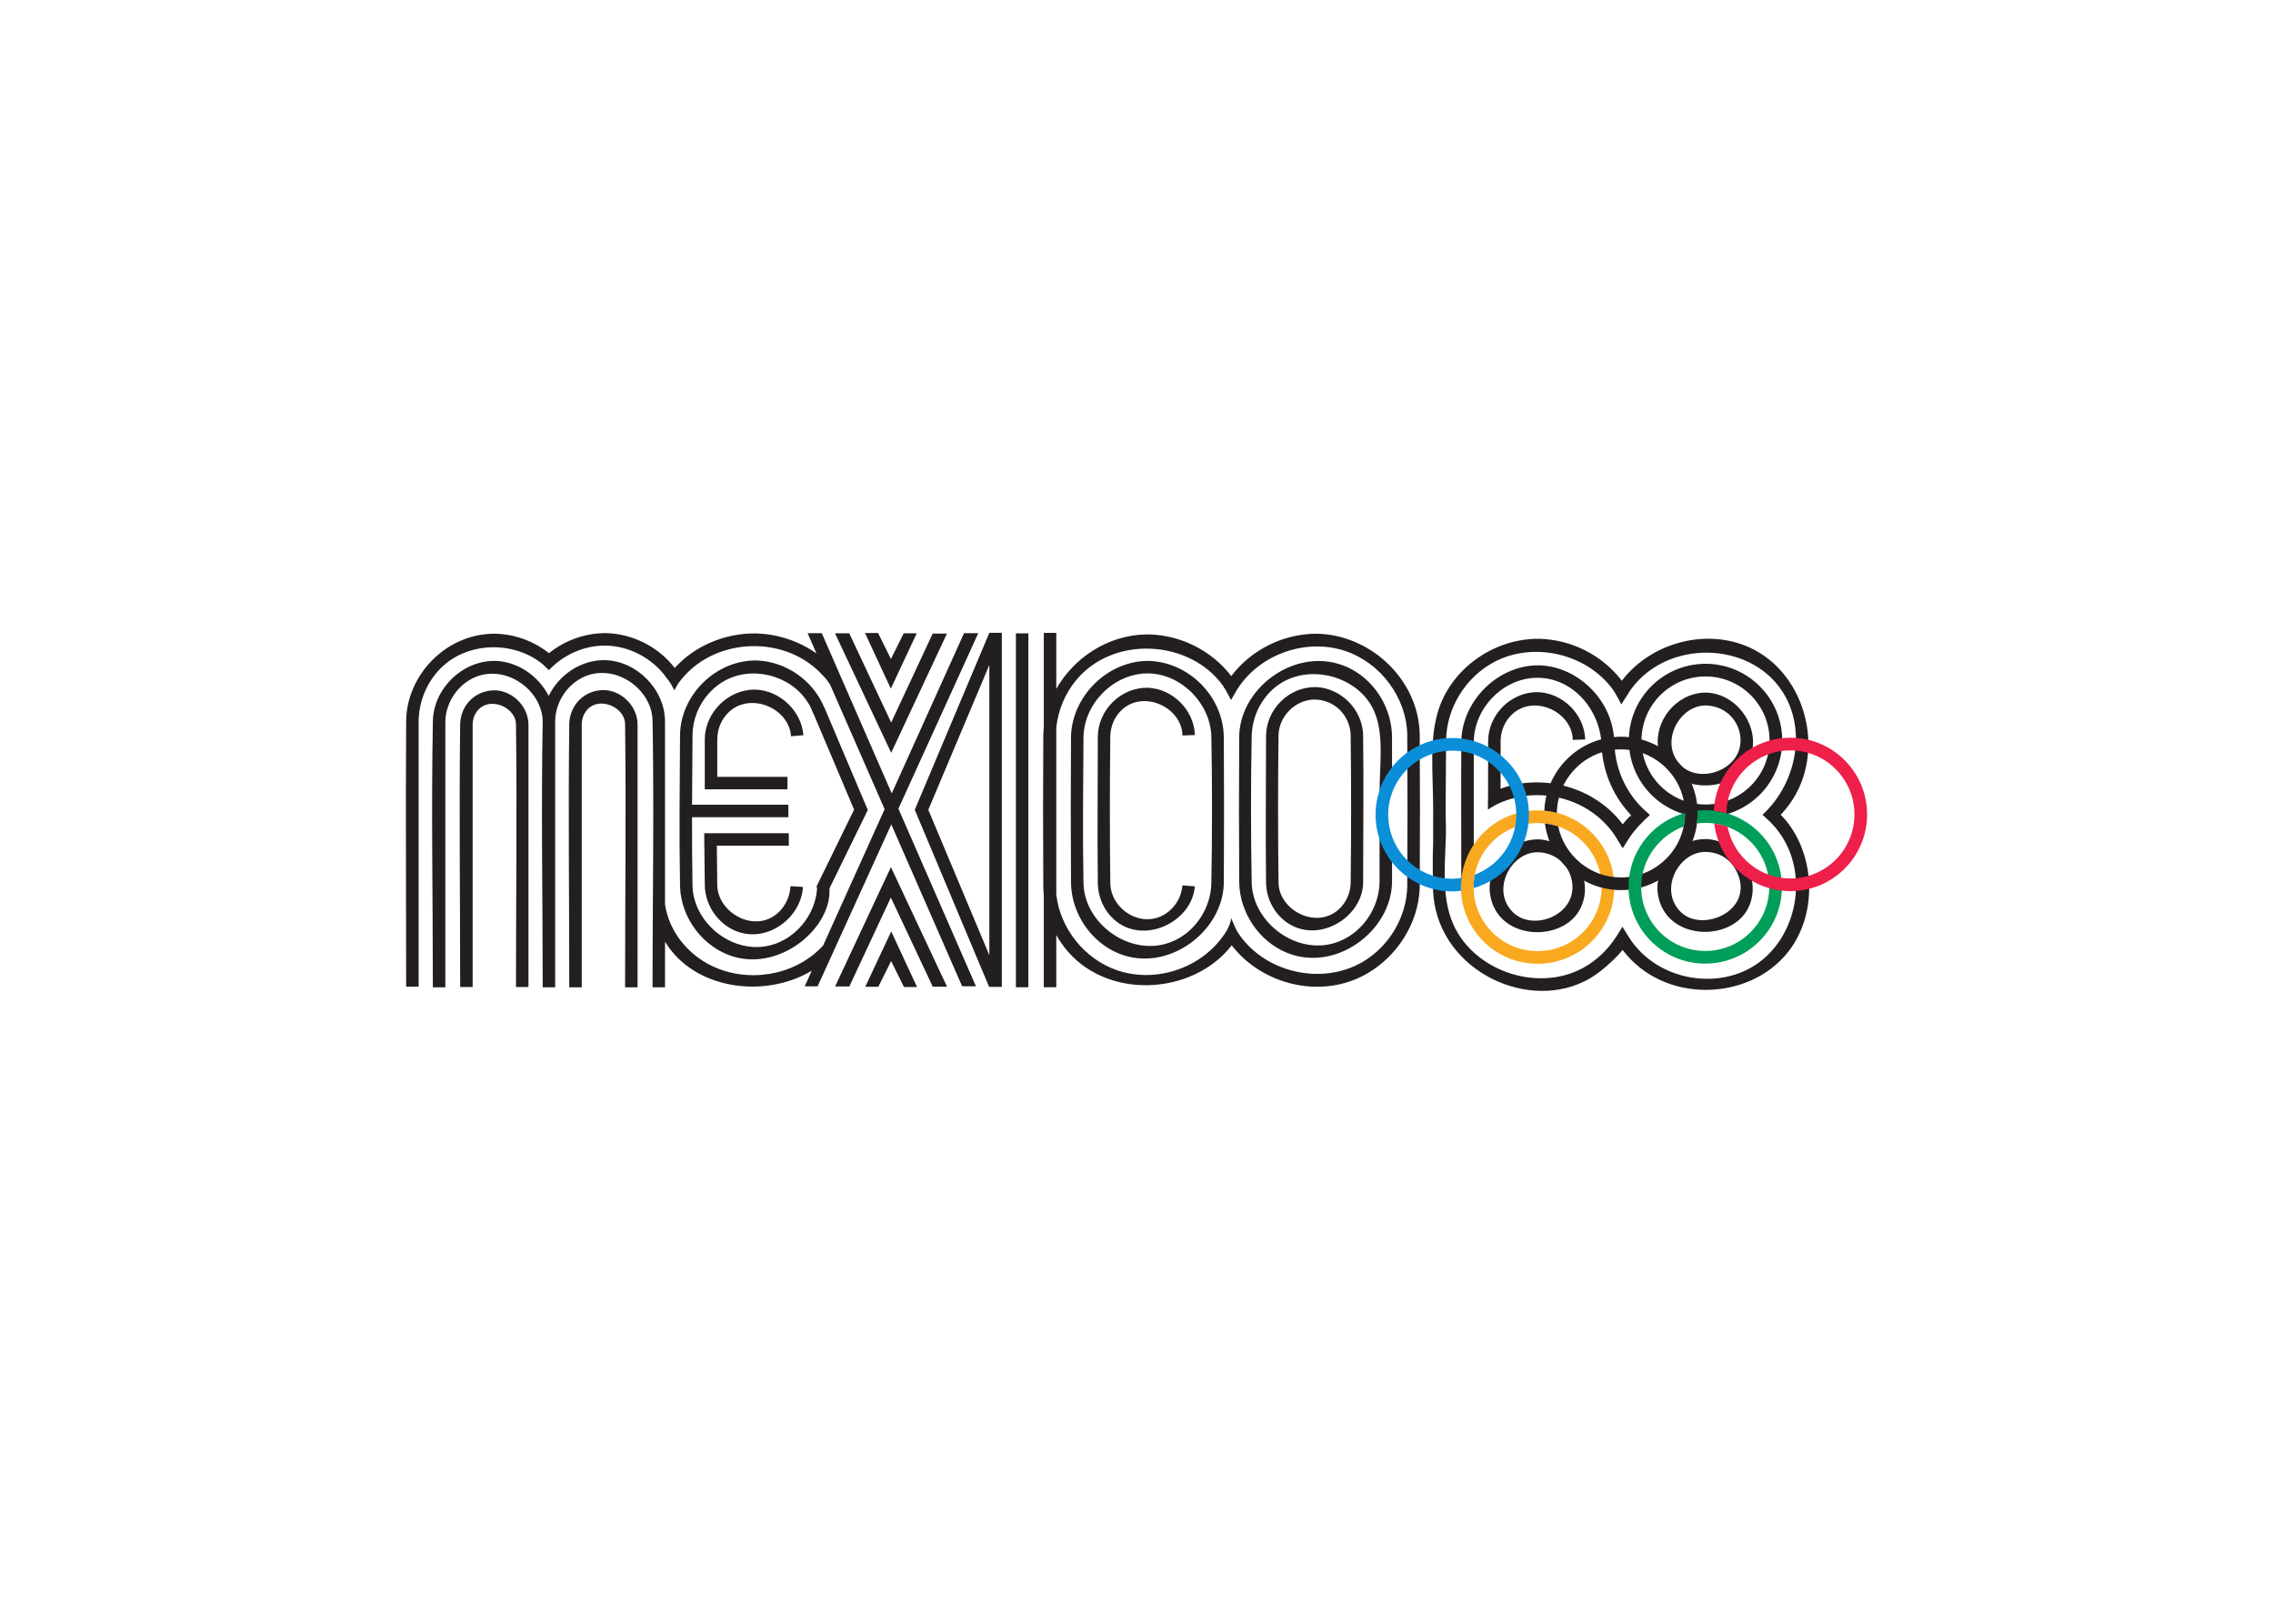 <svg viewBox="0 0 560 400" xmlns="http://www.w3.org/2000/svg" fill-rule="evenodd" clip-rule="evenodd"><g><path d="M399.569 167.709c7.326-9.669 21.714-13.394 32.682-7.607 13.864 7.314 18.273 28.292 6.462 40.609 8.373 8.469 9.582 23.927 1.829 33.794-9.566 12.172-30.578 12.92-40.772-.48 0 0-4.264 5.195-9.431 7.732-15.177 7.454-36.679-3.588-37.281-22.587-.073-3.87-.126-7.747.025-11.589l.004-7.702h-.001l.001-.128v-.356h.001c.012-8.573-1.088-17.597 1.462-24.971 3.405-9.847 13.313-16.86 23.967-17.058l.765.001c7.898.193 15.522 4.061 20.287 10.342zm-256.245 75.515h-3.074c0-21.679-.272-43.359.003-65.037.171-4.504 3.709-8.256 8.626-8.193 4.378.166 8.141 3.997 8.197 8.4v64.83h-3.074c0-21.653.273-43.308-.002-64.959-.174-4.577-7.807-7.36-10.205-2.057-.315.697-.462 1.443-.471 2.205v64.811zm-8.078-82.315c3.794-3.049 8.564-4.837 13.451-4.939l.641.001c6.56.155 12.886 3.378 16.895 8.578 4.951-5.5 12.391-8.568 19.905-8.51 5.391.125 10.694 1.865 15.016 4.94l-2.191-5.005h3.494l17.239 39.481 17.813-39.481h3.506l-19.673 43.249 19.102 43.748-3.41-.015-17.45-39.869-18.145 39.888h-3.182l1.734-3.845c-11.407 6.876-28.907 4.804-36.152-7.154v11.247h-3.074c0-6.561.037-13.122.078-19.683l-.062-.428.065-.009c.094-15.243.205-30.488-.084-45.728-.243-7.653-9.029-13.86-16.525-10.798-4.37 1.785-7.429 6.328-7.46 11.113v65.533h-3.073v-.072c0-21.829-.407-43.661-.002-65.486l-.002-.102c-.242-7.652-9.028-13.861-16.524-10.798-4.37 1.786-7.43 6.329-7.46 11.113v65.345h-3.073c0-21.913-.412-43.829.005-65.738.248-7.837 7.16-14.73 15.256-14.678 5.613.106 10.768 3.699 13.275 8.63 2.483-5.113 7.813-8.855 13.787-8.818 7.841.149 14.823 7.136 14.873 15.062v45.017l.032.236c.973 6.493 5.533 12.145 11.54 15.026 8.759 4.201 20.044 2.519 26.932-4.563l.39-.418.024.022 15.187-33.662-13.431-30.685c-.93-1.411-1.105-1.506-1.674-2.142-1.056-1.18-2.247-2.237-3.537-3.154-9.792-6.96-24.853-5.203-32.17 4.965l-.007-.005c-.483.799-.983 1.734-.983 1.734s-.732-1.393-.95-1.724c-.101-.151-.461-.655-.818-1.153l-.019.012c-3.426-4.958-9.323-8.138-15.365-8.145-5.15-.006-10.195 2.272-13.745 6.043l-1.584-1.491c-6.945-5.668-18.042-5.549-24.611.566-3.715 3.457-5.884 8.448-5.916 13.589v65.329h-3.074c0-21.871-.136-43.742.002-65.613.212-11.139 9.66-21.126 21.351-21.348h.564c4.808.093 9.512 1.805 13.269 4.792zm118.116 82.3h-3.073v-87.188h3.073v87.188zm6.875-73.509c4.366-7.696 12.729-13.239 22.121-13.414l.764.002c7.88.192 15.466 4.037 20.225 10.257 4.903-6.502 12.933-10.481 21.111-10.43 13.133.244 25.056 11.202 25.32 24.802.081 12.479.081 24.96 0 37.439-.202 10.419-7.527 20.205-17.433 23.484-10.223 3.384-22.263-.341-28.886-8.969-9.561 12.387-31.148 13.679-41.314.377-.705-.923-1.342-1.895-1.908-2.907v12.867h-3.073v-22.649c-.068-.675-.109-1.354-.123-2.035-.08-12.478-.08-24.957 0-37.436.013-.655.054-1.307.123-1.954v-23.223h3.073v13.789zm-143.792 73.451h-3.073c0-21.634-.271-43.27.002-64.902.171-4.505 3.69-8.257 8.627-8.194 4.377.166 8.14 3.997 8.196 8.4v64.696h-3.073c0-21.608.271-43.218-.002-64.825-.174-4.577-7.81-7.36-10.206-2.058-.315.697-.462 1.444-.471 2.207v64.676zm109.487 0h-3.216l-3.17-6.39v-.019l-3.148 6.337h-3.217l6.39-13.634 6.361 13.706zm20.888-.037h-3.073v-.054l-.067.028-18.307-43.601 18.345-43.532.029.012v-.072h3.073v87.219zm-27.323-29.511v-.001.002l13.826 29.473h-3.513l-10.333-21.972-10.219 21.9h-3.51l13.739-29.382.001-.04.009.02zm178.162-43.309l-.285-.408c-6.456-8.884-19.551-11.962-29.299-6.781-7.028 3.735-11.751 11.384-11.803 19.398l-.111 17.163c.011 2.692.167 5.39-.008 8.076-.267 6.763-.801 13.785 1.872 19.897 5.265 12.035 22.153 17.386 33.46 9.929 2.691-1.775 4.978-4.134 6.735-6.853l1.503-2.409 1.497 2.41c1.149 1.785 1.504 2.161 2.368 3.113 6.723 7.417 18.62 9.538 27.526 4.7 12.393-6.733 15.768-25.985 4.571-36.479l-1.459-1.333c8.846-8.127 11.249-22.424 3.845-31.845-8.813-11.213-28.564-10.95-36.888 1.877l.046.006s-1.717 2.581-1.755 2.796c0 0-1.499-2.899-1.864-3.264l.049.007zm-92.174 60.176c6.556 9.194 20.237 12.272 30.129 6.551 6.565-3.796 10.942-11.035 11.091-18.705.081-12.453.081-24.906 0-37.359-.178-9.183-6.642-17.734-15.326-20.609-9.569-3.168-20.982.713-26.538 9.429-.531.893-1.499 2.537-1.526 2.693 0 0-1.5-2.899-1.864-3.263h.046l-.282-.404c-8.126-11.181-26.897-12.418-36.13-1.2-2.7 3.28-4.39 7.35-4.848 11.599v41.148c.934 8.358 6.962 15.906 14.939 18.655 9.796 3.376 21.581-.648 27.098-9.835.499-.931 1.042-2.152 1.042-3.057 0 0 .768 2.031 1.491 3.331.197.319.264.422.498.765l.087.1.093.161zm-101.128-11.619c.578 9.708-11.972 20.292-23.65 16.807-7.391-2.207-12.914-9.411-13.161-17.245-.237-12.487-.083-24.978-.004-37.467.184-9.709 8.75-18.343 18.796-18.245 7.242.214 13.973 4.877 16.737 11.587l.028-.012 10.697 25.256-9.443 19.319zm78.574-56.037c9.699.185 18.389 8.499 18.581 18.705.076 12.011.076 24.023 0 36.035-.227 12.059-13.957 22.241-25.945 17.307-6.805-2.801-11.563-9.817-11.704-17.307-.076-12.012-.076-24.024 0-36.035.186-9.907 8.951-18.77 19.068-18.705zm60.024 32.52h-3.073c0-7.04 1.201-14.499-1.393-20.277-4.026-8.967-17.35-12.176-24.949-5.22-3.142 2.877-5.023 7.018-5.159 11.347-.228 12.12-.228 24.247 0 36.367.316 10.069 11.746 18.391 21.698 14.296 5.757-2.369 9.763-8.334 9.803-14.711v-11.173h3.073c0 3.807.022 7.615-.001 11.422-.228 12.06-13.958 22.237-25.946 17.304-6.805-2.8-11.563-9.814-11.704-17.304-.076-12.012-.076-24.024 0-36.035.241-12.816 15.681-23.243 28.002-16.306 5.767 3.247 9.521 9.596 9.648 16.306l.001 13.984zm-114.247 4.155l15.039 35.819v-71.507l-15.039 35.688zm-28.338-23.787l-.034.013c-.803-2.059-.934-2.071-1.429-2.846-4.194-6.556-13.799-9.08-20.737-4.964-4.53 2.687-7.454 7.75-7.555 13.08-.036 5.752-.089 11.504-.111 17.257h23.725v3.073h-23.734c-.011 5.674.016 11.348.124 17.02.292 9.273 10.134 17.022 19.422 14.468 6.085-1.673 10.791-7.432 11.256-13.825l-.066-.524-.082-.04 9.274-18.973-10.053-23.739zm82.114-9.815c-8.181.157-15.392 7.404-15.548 15.671-.076 12.054-.224 24.11.004 36.162.334 10.663 13.216 19.209 23.417 13.464 4.771-2.687 7.905-7.948 8.078-13.464.229-12.12.229-24.247 0-36.367-.252-8.031-7.237-15.204-15.341-15.462l-.61-.004zm-88.146 42.45h-17.733l.107 9.691c.085 6.731 8.94 11.828 14.668 7.106 2.009-1.657 3.222-4.169 3.375-6.824l3.069.177c-.429 7.415-8.278 13.469-15.635 11.181-4.902-1.526-8.484-6.38-8.55-11.603l-.108-9.728h-.021v-1.898l-.009-.781h.009v-.394h20.828v3.073zm184.747-1.56c7.827.298 13.962 9.369 10.329 16.907-4.161 8.633-20.534 8.177-22.29-3.32-.999-6.546 4.316-13.319 11.354-13.587h.607zm41.337-.078c7.85.298 13.936 9.422 10.328 16.906-4.161 8.633-20.534 8.177-22.289-3.32-1-6.545 4.316-13.319 11.354-13.586h.607zm-137.686-37.281c6.108.229 11.419 5.398 11.656 11.652l-3.071.116c-.018-.462-.017-.461-.068-.911-.878-6.362-9.638-10.168-14.792-5.475-1.771 1.612-2.819 3.941-2.911 6.365-.155 12.214-.155 24.43 0 36.643.204 5.387 5.87 9.826 11.23 8.362 3.568-.976 6.248-4.276 6.525-8.059l3.065.224c-.645 8.808-12.759 14.681-19.979 8.108-2.383-2.17-3.791-5.305-3.914-8.557-.154-12.166-.004-24.333-.004-36.5.082-6.438 5.598-12.051 12.263-11.968zm41.448-.167c6.125.233 11.411 5.411 11.648 11.666.153 12.166.004 24.333.004 36.5-.108 8.564-10.932 15.144-18.649 9.921-3.145-2.128-5.121-5.779-5.267-9.623-.154-12.165-.004-24.333-.004-36.499.082-6.436 5.566-12.05 12.268-11.965zm54.374 40.695c-6.612.252-11.253 9.596-5.726 14.866 5 4.767 15.923.522 14.441-7.771-.725-4.055-4.156-7.153-8.715-7.095zm41.337-.078c-6.613.251-11.254 9.596-5.726 14.866 5.399 5.147 18.282-.525 13.725-9.981-1.458-3.027-4.213-4.933-7.999-4.885zm-96.249-37.545c-4.558.174-8.479 4.081-8.653 8.672-.155 12.213-.155 24.429 0 36.643.253 6.678 9.345 11.381 14.857 6.362 1.77-1.611 2.818-3.939 2.91-6.362.153-12.214.153-24.43 0-36.643-.181-4.772-4.001-8.736-9.114-8.672zm39.448 45.469h-3.073c0-11.731-.072-23.462.001-35.192.187-9.907 8.953-18.77 19.068-18.705 9.823.188 18.515 8.976 18.584 18.934l.064.12c.124 6.232 2.738 12.217 7.244 16.438l1.508 1.378c-1.887 1.724-3.687 3.522-5.108 5.688l-1.589 2.515-1.536-2.504c-1.014-1.597-1.237-1.826-1.908-2.622-6.552-7.775-18.481-10.308-27.854-5.561-.997.54-1.914 1.168-1.914 1.168v-2.577l.032.012.002-1.114-.045-.084.045-.025.02-13.195c.081-6.431 5.595-12.05 12.263-11.967 6.102.229 11.419 5.398 11.652 11.653l-3.071.114c-.017-.461-.017-.46-.067-.911-.88-6.401-9.811-10.235-14.948-5.328-1.739 1.662-2.725 4.028-2.756 6.461l-.017 11.802c10.464-3.831 23.144-.482 30.116 8.783 0 0 .247-.408 1.799-2.072 0 0 .807.418-.393-.889-3.906-4.362-6.217-9.999-6.612-15.859h-.001v-.013c-.028-.417-.046-.836-.054-1.255l.009-.002c-.625-8.735-7.622-16.45-16.519-15.996-7.929.405-14.889 7.479-14.942 15.862v34.943zm38.207-35.38c0-10.433 8.457-18.892 18.892-18.892 10.436 0 18.895 8.459 18.895 18.892 0 10.435-8.459 18.895-18.895 18.895-10.435 0-18.892-8.46-18.892-18.895zm18.892 15.774c8.712 0 15.775-7.063 15.775-15.774 0-8.709-7.063-15.772-15.775-15.772s-15.775 7.063-15.775 15.772c0 8.711 7.063 15.774 15.775 15.774zm-246.335-3.746h-.22v-12.416c.082-6.505 5.754-12.236 12.468-12.155 6.014.218 11.317 5.192 11.836 11.239l-3.062.263c-.039-.452-.038-.451-.108-.889-1.176-6.395-10.15-9.885-15.24-5.032-1.774 1.691-2.789 4.098-2.82 6.594v9.323h17.297v3.073h-20.151zm246.638-23.819c7.826.297 13.961 9.368 10.328 16.906-4.17 8.651-20.534 8.177-22.289-3.32-.997-6.528 4.316-13.319 11.353-13.586h.608zm-.527 3.169c-6.64.252-11.214 9.634-5.726 14.865 4.999 4.767 15.922.523 14.44-7.77-.724-4.055-4.156-7.153-8.714-7.095zm-200.425 11.621l-13.825-29.403h3.513l10.326 21.986 10.225-21.913h3.51l-13.721 29.343v.045l-.011-.022-.017.036v-.072zm-3.218-29.476l3.17 6.39v.019l3.148-6.337h3.217l-6.39 13.634-6.361-13.706h3.216zm86.894 13.272h.073l-.037-.023-.036.023z" fill="#231f20"/><path d="M378.823 234.304c8.711 0 15.774-7.063 15.774-15.775s-7.063-15.772-15.774-15.772c-8.712 0-15.775 7.06-15.775 15.772s7.063 15.775 15.775 15.775m-18.892-15.775c0-10.432 8.456-18.892 18.892-18.892 10.435 0 18.895 8.46 18.895 18.892 0 10.436-8.46 18.892-18.895 18.892-10.436 0-18.892-8.456-18.892-18.892" fill="#f9a91f"/><path d="M363.057 218.786c7.867-2.282 13.63-9.485 13.63-18.088 0-10.435-8.459-18.891-18.891-18.891-10.436 0-18.895 8.456-18.895 18.891 0 10.436 8.459 18.892 18.895 18.892.692 0 1.486-.071 2.163-.146l-.016-1.549c0-.452.125-1.618.125-1.618-.016.003-1.559.193-2.272.193-8.712 0-15.775-7.063-15.775-15.772 0-8.712 7.063-15.775 15.775-15.775 8.711 0 15.771 7.063 15.771 15.775 0 6.742-4.254 12.499-10.208 14.756 0 0-.174.892-.233 1.521-.085.879-.069 1.811-.069 1.811" fill="#0b8ed8"/><path d="M399.359 181.488c-10.171 0-18.471 8.141-18.886 18.209 0 0 .916.106 1.565.218.932.165 1.533.33 1.533.33.112-8.618 7.144-15.637 15.788-15.637 8.712 0 15.775 7.063 15.775 15.772 0 8.711-7.063 15.774-15.775 15.774-7.596 0-13.958-5.411-15.457-12.561 0 0-.733-.259-1.565-.439-.944-.206-1.714-.29-1.714-.29 1.237 9.242 9.157 16.411 18.736 16.411 10.432 0 18.892-8.46 18.892-18.895 0-10.433-8.46-18.892-18.892-18.892" fill="#231f20"/><path d="M420.12 199.598c-.621 0-1.288.013-1.892.072 0 0 .043 1.029-.016 1.836-.053.798-.137 1.347-.137 1.347.661-.085 1.365-.135 2.045-.135 8.712 0 15.775 7.064 15.775 15.772 0 8.712-7.063 15.775-15.775 15.775s-15.775-7.063-15.775-15.775c0-6.788 4.448-12.664 10.467-14.886 0 0 .109-.384.221-1.3.103-.857.093-2.045.093-2.045-1.39.39-2.82.97-4.064 1.649-5.86 3.207-9.834 9.432-9.834 16.582 0 10.436 8.456 18.895 18.892 18.895 10.432 0 18.892-8.459 18.892-18.895 0-10.432-8.46-18.892-18.892-18.892" fill="#009e59"/><path d="M441.105 181.736c-9.697 0-17.686 7.306-18.77 16.713-.047.412-.081.826-.1 1.247 0 0 .67.097 1.615.274.869.165 1.483.343 1.483.343.01-.436.038-.87.081-1.297.808-7.954 7.525-14.16 15.691-14.16 8.712 0 15.775 7.063 15.775 15.772 0 8.712-7.063 15.775-15.775 15.775-7.49 0-13.761-5.221-15.373-12.222l-.103-.48s-.904-.339-1.533-.48c-1.344-.302-1.755-.371-1.755-.371l.093.686c1.397 9.055 9.227 15.987 18.671 15.987 10.436 0 18.895-8.459 18.895-18.895 0-10.433-8.459-18.892-18.895-18.892" fill="#ee2049"/></g></svg>